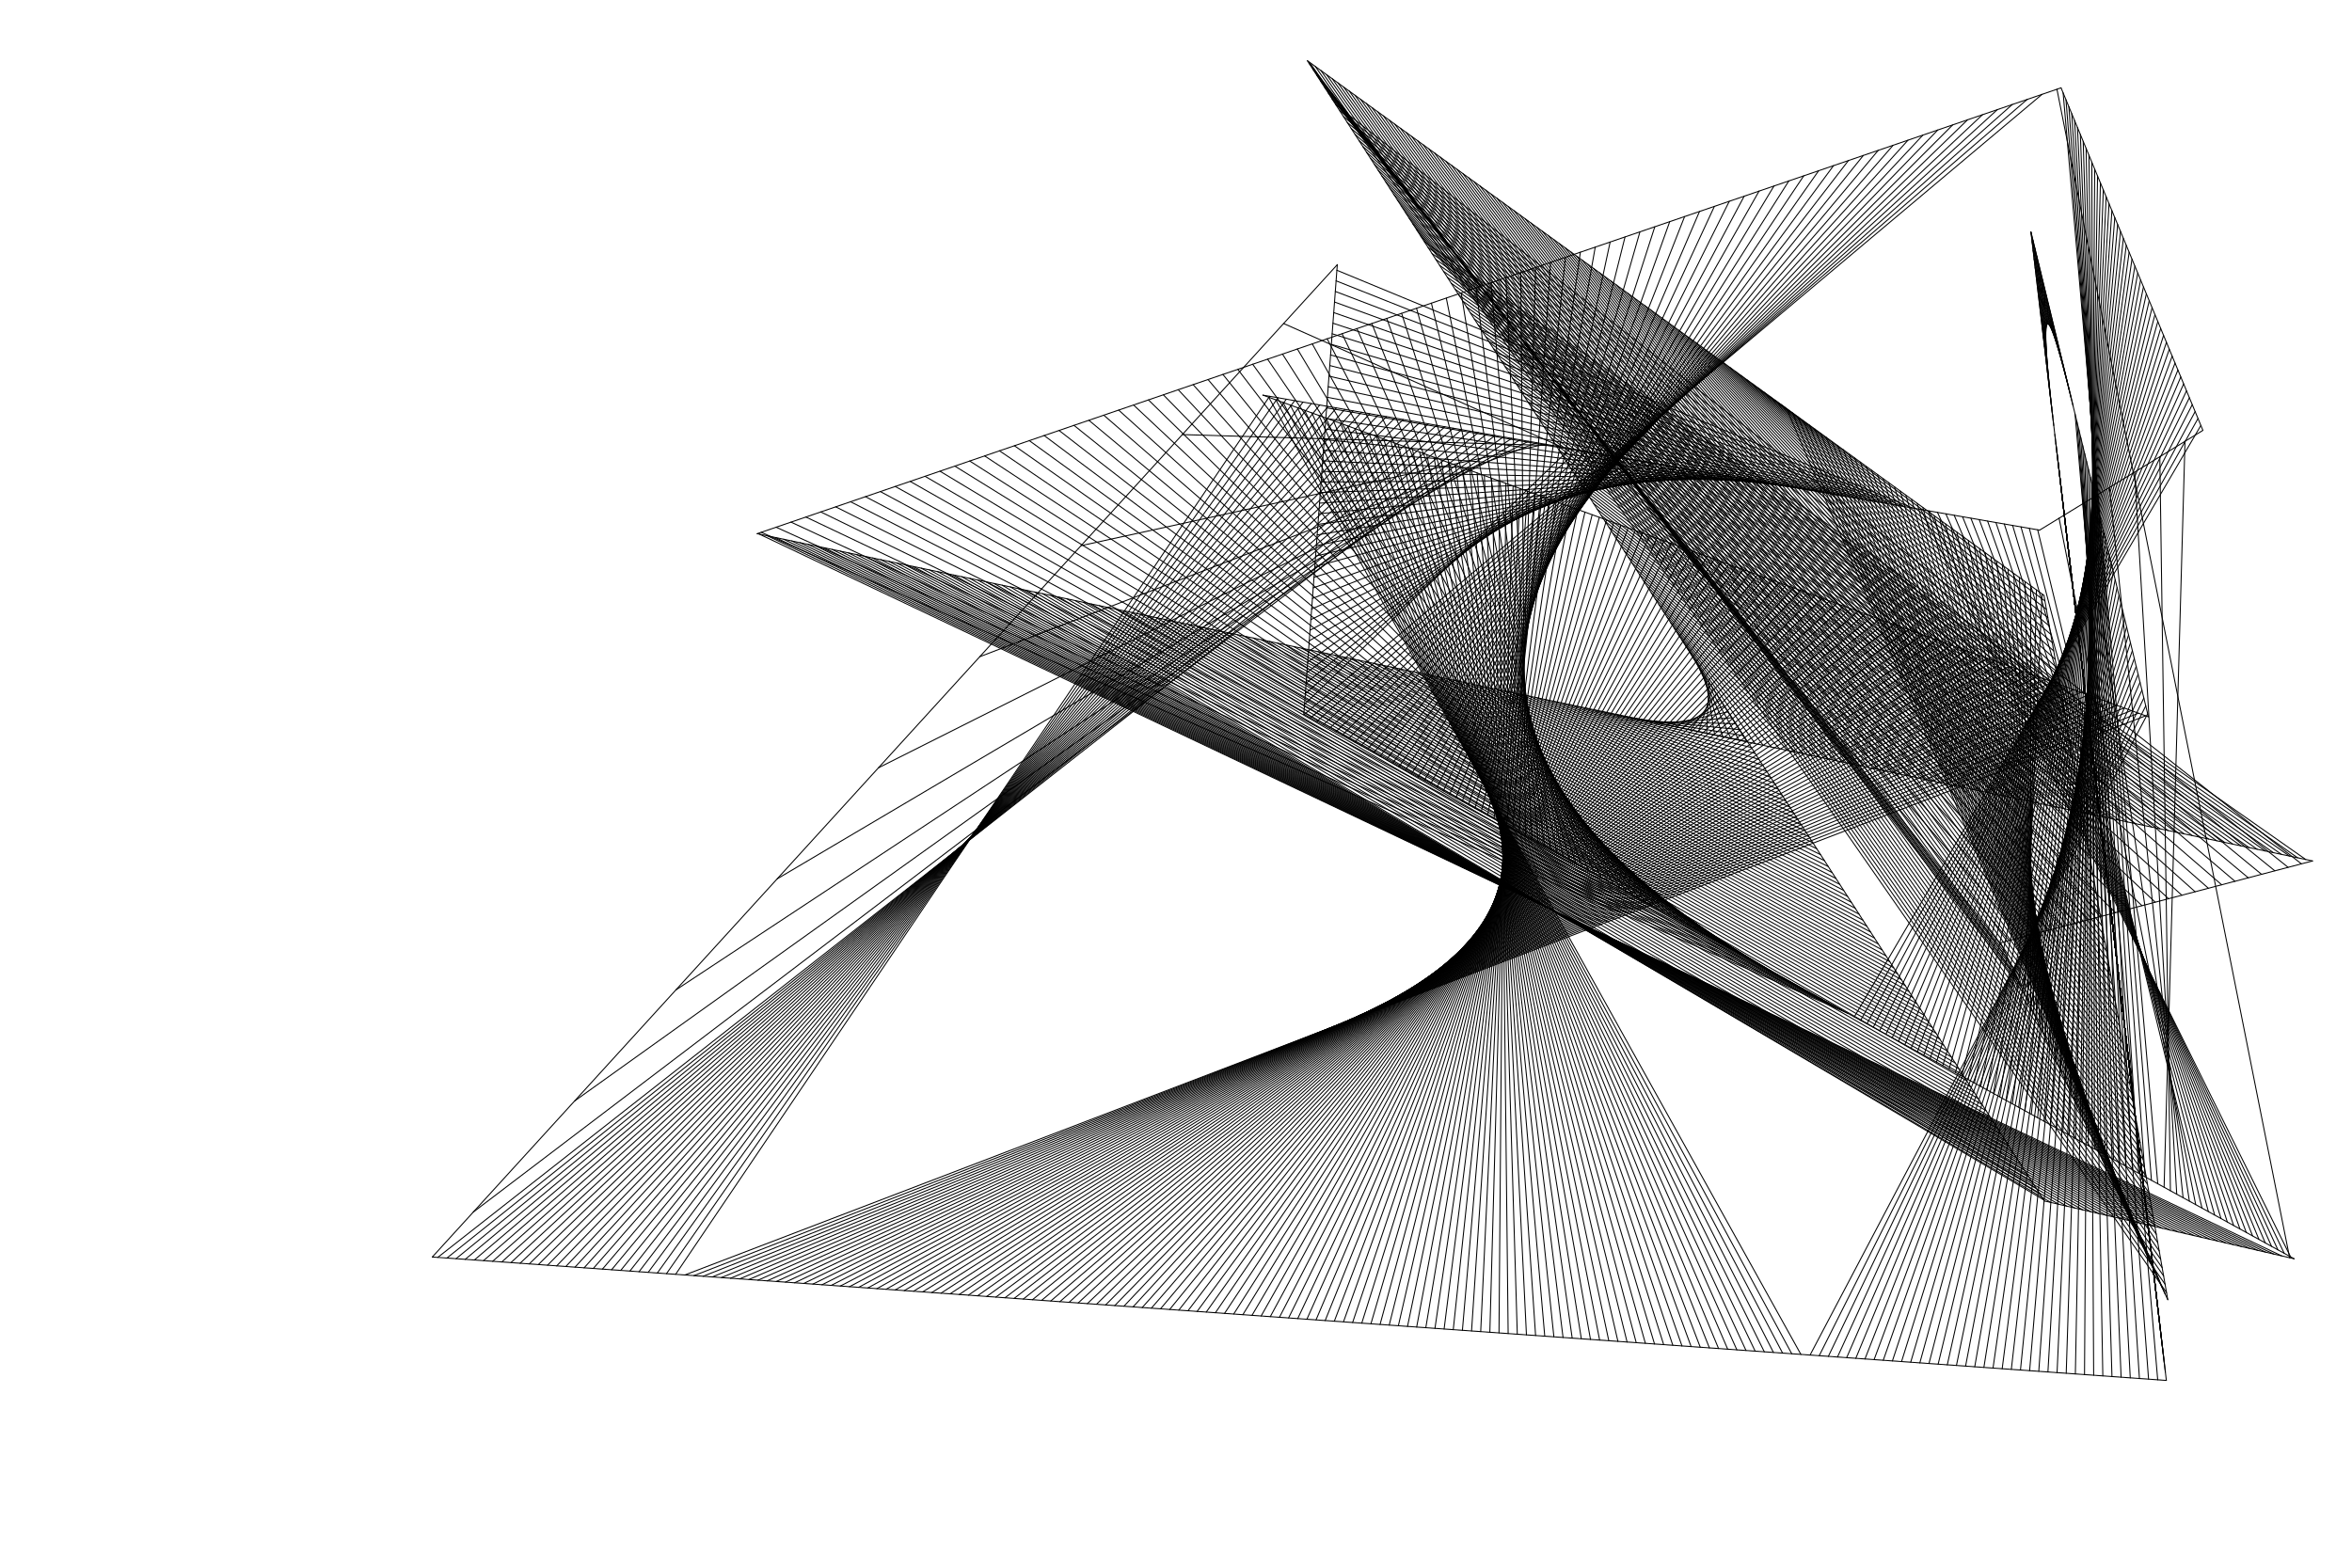 <?xml version="1.0"?>
<!DOCTYPE svg PUBLIC '-//W3C//DTD SVG 1.0//EN'
          'http://www.w3.org/TR/2001/REC-SVG-20010904/DTD/svg10.dtd'>
<svg xmlns:xlink="http://www.w3.org/1999/xlink" style="fill-opacity:1; color-rendering:auto; color-interpolation:auto; text-rendering:auto; stroke:black; stroke-linecap:square; stroke-miterlimit:10; shape-rendering:auto; stroke-opacity:1; fill:black; stroke-dasharray:none; font-weight:normal; stroke-width:1; font-family:'Dialog'; font-style:normal; stroke-linejoin:miter; font-size:12px; stroke-dashoffset:0; image-rendering:auto;" width="2400" height="1600" xmlns="http://www.w3.org/2000/svg"
><!--Generated by the Batik Graphics2D SVG Generator--><defs id="genericDefs"
  /><g
  ><g style="fill:white; stroke:white;"
    ><rect x="0" width="2400" height="1600" y="0" style="stroke:none;"
    /></g
    ><g style="stroke-linecap:round;"
    ><line y2="61.972" style="fill:none;" x1="2085.65" x2="1334.065" y1="607.628"
      /><line y2="1225.751" style="fill:none;" x1="1334.065" x2="2086.159" y1="61.972"
      /><line y2="1284.723" style="fill:none;" x1="2086.159" x2="2340.957" y1="1225.751"
      /><line y2="728.979" style="fill:none;" x1="2340.957" x2="1330.419" y1="1284.723"
      /><line y2="270.103" style="fill:none;" x1="1330.419" x2="1364.597" y1="728.979"
      /><line y2="1282.931" style="fill:none;" x1="1364.597" x2="441.118" y1="270.103"
      /><line y2="1408.886" style="fill:none;" x1="441.118" x2="2210.567" y1="1282.931"
      /><line y2="236.567" style="fill:none;" x1="2210.567" x2="2072.358" y1="1408.886"
      /><line y2="731.578" style="fill:none;" x1="2072.358" x2="2192.238" y1="236.567"
      /><line y2="403.291" style="fill:none;" x1="2192.238" x2="1288.668" y1="731.578"
      /><line y2="541.066" style="fill:none;" x1="1288.668" x2="2081.19" y1="403.291"
      /><line y2="439.236" style="fill:none;" x1="2081.19" x2="2247.874" y1="541.066"
      /><line y2="89.645" style="fill:none;" x1="2247.874" x2="2103.106" y1="439.236"
      /><line y2="544.679" style="fill:none;" x1="2103.106" x2="772.616" y1="89.645"
      /><line y2="878.671" style="fill:none;" x1="772.616" x2="2359.701" y1="544.679"
      /><line y2="962.186" style="fill:none;" x1="2359.701" x2="2041.455" y1="878.671"
      /><line y2="1326.494" style="fill:none;" x1="2041.455" x2="2212.028" y1="962.186"
      /><line y2="607.628" style="fill:none;" x1="2212.028" x2="2085.65" y1="1326.494"
      /><line y2="917.379" style="fill:none;" x1="2153.676" x2="2152.622" y1="926.324"
      /><line y2="926.324" style="fill:none;" x1="2152.622" x2="2153.676" y1="917.379"
      /><line y2="935.269" style="fill:none;" x1="2151.567" x2="2154.731" y1="908.433"
      /><line y2="944.215" style="fill:none;" x1="2150.512" x2="2155.785" y1="899.488"
      /><line y2="953.16" style="fill:none;" x1="2149.458" x2="2156.84" y1="890.542"
      /><line y2="962.106" style="fill:none;" x1="2148.403" x2="2157.894" y1="881.597"
      /><line y2="971.051" style="fill:none;" x1="2147.348" x2="2158.949" y1="872.652"
      /><line y2="979.996" style="fill:none;" x1="2146.294" x2="2160.004" y1="863.706"
      /><line y2="988.942" style="fill:none;" x1="2145.239" x2="2161.058" y1="854.761"
      /><line y2="997.887" style="fill:none;" x1="2144.185" x2="2162.113" y1="845.815"
      /><line y2="1006.832" style="fill:none;" x1="2143.13" x2="2163.168" y1="836.87"
      /><line y2="1015.778" style="fill:none;" x1="2142.075" x2="2164.222" y1="827.925"
      /><line y2="1024.723" style="fill:none;" x1="2141.021" x2="2165.277" y1="818.979"
      /><line y2="1033.669" style="fill:none;" x1="2139.966" x2="2166.331" y1="810.034"
      /><line y2="1042.614" style="fill:none;" x1="2138.912" x2="2167.386" y1="801.088"
      /><line y2="1051.56" style="fill:none;" x1="2137.857" x2="2168.441" y1="792.143"
      /><line y2="1060.505" style="fill:none;" x1="2136.802" x2="2169.495" y1="783.198"
      /><line y2="1069.45" style="fill:none;" x1="2135.748" x2="2170.55" y1="774.252"
      /><line y2="1078.396" style="fill:none;" x1="2134.693" x2="2171.604" y1="765.307"
      /><line y2="1087.341" style="fill:none;" x1="2133.639" x2="2172.659" y1="756.362"
      /><line y2="1096.286" style="fill:none;" x1="2132.584" x2="2173.714" y1="747.416"
      /><line y2="1105.232" style="fill:none;" x1="2131.529" x2="2174.768" y1="738.471"
      /><line y2="1114.177" style="fill:none;" x1="2130.475" x2="2175.823" y1="729.525"
      /><line y2="1123.122" style="fill:none;" x1="2129.42" x2="2176.877" y1="720.58"
      /><line y2="1132.068" style="fill:none;" x1="2128.365" x2="2177.932" y1="711.635"
      /><line y2="1141.013" style="fill:none;" x1="2127.311" x2="2178.987" y1="702.689"
      /><line y2="1149.959" style="fill:none;" x1="2126.256" x2="2180.041" y1="693.744"
      /><line y2="1158.904" style="fill:none;" x1="2125.202" x2="2181.096" y1="684.798"
      /><line y2="1167.85" style="fill:none;" x1="2124.147" x2="2182.151" y1="675.853"
      /><line y2="1176.795" style="fill:none;" x1="2123.093" x2="2183.205" y1="666.908"
      /><line y2="1185.74" style="fill:none;" x1="2122.038" x2="2184.26" y1="657.962"
      /><line y2="1194.686" style="fill:none;" x1="2120.983" x2="2185.314" y1="649.017"
      /><line y2="1203.631" style="fill:none;" x1="2119.929" x2="2186.369" y1="640.072"
      /><line y2="1212.577" style="fill:none;" x1="2118.874" x2="2187.424" y1="631.126"
      /><line y2="1221.522" style="fill:none;" x1="2117.819" x2="2188.478" y1="622.181"
      /><line y2="1230.467" style="fill:none;" x1="2116.765" x2="2189.533" y1="613.235"
      /><line y2="1239.413" style="fill:none;" x1="2115.71" x2="2190.587" y1="604.29"
      /><line y2="1248.358" style="fill:none;" x1="2114.655" x2="2191.642" y1="595.345"
      /><line y2="1257.303" style="fill:none;" x1="2113.601" x2="2192.697" y1="586.399"
      /><line y2="1266.249" style="fill:none;" x1="2112.546" x2="2193.751" y1="577.454"
      /><line y2="1275.194" style="fill:none;" x1="2111.492" x2="2194.806" y1="568.508"
      /><line y2="1284.14" style="fill:none;" x1="2110.437" x2="2195.86" y1="559.563"
      /><line y2="1293.085" style="fill:none;" x1="2109.383" x2="2196.915" y1="550.617"
      /><line y2="1302.03" style="fill:none;" x1="2108.328" x2="2197.97" y1="541.672"
      /><line y2="1310.976" style="fill:none;" x1="2107.273" x2="2199.024" y1="532.727"
      /><line y2="1319.921" style="fill:none;" x1="2106.219" x2="2200.079" y1="523.781"
      /><line y2="1328.867" style="fill:none;" x1="2105.164" x2="2201.133" y1="514.836"
      /><line y2="1337.812" style="fill:none;" x1="2104.11" x2="2202.188" y1="505.891"
      /><line y2="1346.757" style="fill:none;" x1="2103.055" x2="2203.243" y1="496.945"
      /><line y2="1355.703" style="fill:none;" x1="2102" x2="2204.297" y1="488"
      /><line y2="1364.648" style="fill:none;" x1="2100.946" x2="2205.352" y1="479.054"
      /><line y2="1373.594" style="fill:none;" x1="2099.891" x2="2206.407" y1="470.109"
      /><line y2="1382.539" style="fill:none;" x1="2098.836" x2="2207.461" y1="461.164"
      /><line y2="1391.484" style="fill:none;" x1="2097.782" x2="2208.516" y1="452.218"
      /><line y2="1400.43" style="fill:none;" x1="2096.727" x2="2209.57" y1="443.273"
      /><line y2="237.433" style="fill:none;" x1="2095.673" x2="2072.567" y1="434.327"
      /><line y2="245.483" style="fill:none;" x1="2094.618" x2="2074.517" y1="425.382"
      /><line y2="253.534" style="fill:none;" x1="2093.564" x2="2076.466" y1="416.437"
      /><line y2="261.584" style="fill:none;" x1="2092.509" x2="2078.416" y1="407.491"
      /><line y2="269.634" style="fill:none;" x1="2091.454" x2="2080.366" y1="398.546"
      /><line y2="277.685" style="fill:none;" x1="2090.4" x2="2082.315" y1="389.601"
      /><line y2="285.735" style="fill:none;" x1="2089.345" x2="2084.265" y1="380.655"
      /><line y2="293.785" style="fill:none;" x1="2088.29" x2="2086.215" y1="371.71"
      /><line y2="301.836" style="fill:none;" x1="2087.236" x2="2088.164" y1="362.764"
      /><line y2="309.886" style="fill:none;" x1="2086.181" x2="2090.114" y1="353.819"
      /><line y2="317.937" style="fill:none;" x1="2085.126" x2="2092.064" y1="344.874"
      /><line y2="325.987" style="fill:none;" x1="2084.072" x2="2094.013" y1="335.928"
      /><line y2="334.037" style="fill:none;" x1="2083.017" x2="2095.963" y1="326.983"
      /><line y2="342.088" style="fill:none;" x1="2081.963" x2="2097.912" y1="318.037"
      /><line y2="350.138" style="fill:none;" x1="2080.908" x2="2099.862" y1="309.092"
      /><line y2="358.188" style="fill:none;" x1="2079.854" x2="2101.811" y1="300.147"
      /><line y2="366.239" style="fill:none;" x1="2078.799" x2="2103.761" y1="291.201"
      /><line y2="374.289" style="fill:none;" x1="2077.744" x2="2105.711" y1="282.256"
      /><line y2="382.34" style="fill:none;" x1="2076.69" x2="2107.66" y1="273.31"
      /><line y2="390.39" style="fill:none;" x1="2075.635" x2="2109.61" y1="264.365"
      /><line y2="398.44" style="fill:none;" x1="2074.581" x2="2111.56" y1="255.42"
      /><line y2="406.491" style="fill:none;" x1="2073.526" x2="2113.509" y1="246.474"
      /><line y2="414.541" style="fill:none;" x1="2072.471" x2="2115.459" y1="237.529"
      /><line y2="422.591" style="fill:none;" x1="2201.742" x2="2117.409" y1="1408.258"
      /><line y2="430.642" style="fill:none;" x1="2192.407" x2="2119.358" y1="1407.593"
      /><line y2="438.692" style="fill:none;" x1="2183.072" x2="2121.308" y1="1406.929"
      /><line y2="446.743" style="fill:none;" x1="2173.736" x2="2123.257" y1="1406.264"
      /><line y2="454.793" style="fill:none;" x1="2164.4" x2="2125.207" y1="1405.6"
      /><line y2="462.843" style="fill:none;" x1="2155.065" x2="2127.157" y1="1404.935"
      /><line y2="470.894" style="fill:none;" x1="2145.729" x2="2129.106" y1="1404.271"
      /><line y2="478.944" style="fill:none;" x1="2136.394" x2="2131.056" y1="1403.606"
      /><line y2="486.994" style="fill:none;" x1="2127.059" x2="2133.005" y1="1402.941"
      /><line y2="495.045" style="fill:none;" x1="2117.723" x2="2134.955" y1="1402.277"
      /><line y2="503.095" style="fill:none;" x1="2108.388" x2="2136.905" y1="1401.612"
      /><line y2="511.146" style="fill:none;" x1="2099.052" x2="2138.854" y1="1400.948"
      /><line y2="519.196" style="fill:none;" x1="2089.717" x2="2140.804" y1="1400.283"
      /><line y2="527.246" style="fill:none;" x1="2080.381" x2="2142.754" y1="1399.619"
      /><line y2="535.297" style="fill:none;" x1="2071.046" x2="2144.703" y1="1398.954"
      /><line y2="543.347" style="fill:none;" x1="2061.71" x2="2146.653" y1="1398.29"
      /><line y2="551.397" style="fill:none;" x1="2052.375" x2="2148.602" y1="1397.625"
      /><line y2="559.448" style="fill:none;" x1="2043.039" x2="2150.552" y1="1396.961"
      /><line y2="567.498" style="fill:none;" x1="2033.704" x2="2152.502" y1="1396.296"
      /><line y2="575.548" style="fill:none;" x1="2024.368" x2="2154.451" y1="1395.632"
      /><line y2="583.599" style="fill:none;" x1="2015.033" x2="2156.401" y1="1394.967"
      /><line y2="591.649" style="fill:none;" x1="2005.698" x2="2158.351" y1="1394.303"
      /><line y2="599.7" style="fill:none;" x1="1996.362" x2="2160.3" y1="1393.638"
      /><line y2="607.75" style="fill:none;" x1="1987.027" x2="2162.25" y1="1392.974"
      /><line y2="615.8" style="fill:none;" x1="1977.691" x2="2164.2" y1="1392.309"
      /><line y2="623.851" style="fill:none;" x1="1968.356" x2="2166.149" y1="1391.644"
      /><line y2="631.901" style="fill:none;" x1="1959.02" x2="2168.099" y1="1390.98"
      /><line y2="639.952" style="fill:none;" x1="1949.685" x2="2170.048" y1="1390.315"
      /><line y2="648.002" style="fill:none;" x1="1940.349" x2="2171.998" y1="1389.651"
      /><line y2="656.052" style="fill:none;" x1="1931.014" x2="2173.948" y1="1388.986"
      /><line y2="664.103" style="fill:none;" x1="1921.678" x2="2175.897" y1="1388.322"
      /><line y2="672.153" style="fill:none;" x1="1912.343" x2="2177.847" y1="1387.657"
      /><line y2="680.203" style="fill:none;" x1="1903.007" x2="2179.796" y1="1386.993"
      /><line y2="688.254" style="fill:none;" x1="1893.672" x2="2181.746" y1="1386.328"
      /><line y2="696.304" style="fill:none;" x1="1884.336" x2="2183.696" y1="1385.664"
      /><line y2="704.355" style="fill:none;" x1="1875.001" x2="2185.645" y1="1384.999"
      /><line y2="712.405" style="fill:none;" x1="1865.666" x2="2187.595" y1="1384.335"
      /><line y2="720.455" style="fill:none;" x1="1856.33" x2="2189.545" y1="1383.67"
      /><line y2="728.506" style="fill:none;" x1="1846.995" x2="2191.494" y1="1383.006"
      /><line y2="405.434" style="fill:none;" x1="1837.659" x2="1294.566" y1="1382.341"
      /><line y2="408.099" style="fill:none;" x1="1828.324" x2="1301.901" y1="1381.677"
      /><line y2="410.764" style="fill:none;" x1="1818.988" x2="1309.236" y1="1381.012"
      /><line y2="413.429" style="fill:none;" x1="1809.653" x2="1316.571" y1="1380.347"
      /><line y2="416.094" style="fill:none;" x1="1800.317" x2="1323.906" y1="1379.683"
      /><line y2="418.759" style="fill:none;" x1="1790.982" x2="1331.241" y1="1379.018"
      /><line y2="421.424" style="fill:none;" x1="1781.646" x2="1338.576" y1="1378.354"
      /><line y2="424.089" style="fill:none;" x1="1772.311" x2="1345.911" y1="1377.689"
      /><line y2="426.754" style="fill:none;" x1="1762.975" x2="1353.246" y1="1377.025"
      /><line y2="429.419" style="fill:none;" x1="1753.64" x2="1360.581" y1="1376.36"
      /><line y2="432.084" style="fill:none;" x1="1744.304" x2="1367.916" y1="1375.696"
      /><line y2="434.749" style="fill:none;" x1="1734.969" x2="1375.251" y1="1375.031"
      /><line y2="437.414" style="fill:none;" x1="1725.633" x2="1382.586" y1="1374.367"
      /><line y2="440.079" style="fill:none;" x1="1716.298" x2="1389.921" y1="1373.702"
      /><line y2="442.744" style="fill:none;" x1="1706.962" x2="1397.256" y1="1373.038"
      /><line y2="445.409" style="fill:none;" x1="1697.627" x2="1404.591" y1="1372.373"
      /><line y2="448.074" style="fill:none;" x1="1688.292" x2="1411.926" y1="1371.709"
      /><line y2="450.739" style="fill:none;" x1="1678.956" x2="1419.261" y1="1371.044"
      /><line y2="453.404" style="fill:none;" x1="1669.62" x2="1426.596" y1="1370.38"
      /><line y2="456.069" style="fill:none;" x1="1660.285" x2="1433.931" y1="1369.715"
      /><line y2="458.734" style="fill:none;" x1="1650.95" x2="1441.266" y1="1369.051"
      /><line y2="461.399" style="fill:none;" x1="1641.614" x2="1448.601" y1="1368.386"
      /><line y2="464.063" style="fill:none;" x1="1632.279" x2="1455.937" y1="1367.721"
      /><line y2="466.728" style="fill:none;" x1="1622.943" x2="1463.272" y1="1367.057"
      /><line y2="469.394" style="fill:none;" x1="1613.608" x2="1470.606" y1="1366.392"
      /><line y2="472.058" style="fill:none;" x1="1604.272" x2="1477.941" y1="1365.728"
      /><line y2="474.724" style="fill:none;" x1="1594.937" x2="1485.276" y1="1365.063"
      /><line y2="477.389" style="fill:none;" x1="1585.601" x2="1492.612" y1="1364.399"
      /><line y2="480.053" style="fill:none;" x1="1576.266" x2="1499.947" y1="1363.734"
      /><line y2="482.718" style="fill:none;" x1="1566.93" x2="1507.282" y1="1363.07"
      /><line y2="485.383" style="fill:none;" x1="1557.595" x2="1514.617" y1="1362.405"
      /><line y2="488.048" style="fill:none;" x1="1548.259" x2="1521.951" y1="1361.741"
      /><line y2="490.713" style="fill:none;" x1="1538.924" x2="1529.287" y1="1361.076"
      /><line y2="493.378" style="fill:none;" x1="1529.588" x2="1536.622" y1="1360.412"
      /><line y2="496.043" style="fill:none;" x1="1520.253" x2="1543.957" y1="1359.747"
      /><line y2="498.708" style="fill:none;" x1="1510.918" x2="1551.292" y1="1359.082"
      /><line y2="501.373" style="fill:none;" x1="1501.582" x2="1558.627" y1="1358.418"
      /><line y2="504.038" style="fill:none;" x1="1492.247" x2="1565.962" y1="1357.753"
      /><line y2="506.703" style="fill:none;" x1="1482.911" x2="1573.297" y1="1357.089"
      /><line y2="509.368" style="fill:none;" x1="1473.576" x2="1580.632" y1="1356.424"
      /><line y2="512.033" style="fill:none;" x1="1464.24" x2="1587.967" y1="1355.76"
      /><line y2="514.698" style="fill:none;" x1="1454.905" x2="1595.302" y1="1355.095"
      /><line y2="517.363" style="fill:none;" x1="1445.569" x2="1602.637" y1="1354.431"
      /><line y2="520.028" style="fill:none;" x1="1436.234" x2="1609.972" y1="1353.766"
      /><line y2="522.693" style="fill:none;" x1="1426.898" x2="1617.307" y1="1353.102"
      /><line y2="525.358" style="fill:none;" x1="1417.563" x2="1624.642" y1="1352.437"
      /><line y2="528.023" style="fill:none;" x1="1408.227" x2="1631.977" y1="1351.773"
      /><line y2="530.688" style="fill:none;" x1="1398.892" x2="1639.312" y1="1351.108"
      /><line y2="533.353" style="fill:none;" x1="1389.556" x2="1646.647" y1="1350.444"
      /><line y2="536.018" style="fill:none;" x1="1380.221" x2="1653.982" y1="1349.779"
      /><line y2="538.683" style="fill:none;" x1="1370.886" x2="1661.317" y1="1349.114"
      /><line y2="541.348" style="fill:none;" x1="1361.55" x2="1668.652" y1="1348.45"
      /><line y2="544.013" style="fill:none;" x1="1352.215" x2="1675.987" y1="1347.785"
      /><line y2="546.678" style="fill:none;" x1="1342.879" x2="1683.322" y1="1347.121"
      /><line y2="549.343" style="fill:none;" x1="1333.544" x2="1690.657" y1="1346.457"
      /><line y2="552.008" style="fill:none;" x1="1324.208" x2="1697.992" y1="1345.792"
      /><line y2="554.673" style="fill:none;" x1="1314.873" x2="1705.327" y1="1345.127"
      /><line y2="557.338" style="fill:none;" x1="1305.537" x2="1712.662" y1="1344.463"
      /><line y2="560.003" style="fill:none;" x1="1296.202" x2="1719.997" y1="1343.798"
      /><line y2="562.668" style="fill:none;" x1="1286.866" x2="1727.332" y1="1343.134"
      /><line y2="565.333" style="fill:none;" x1="1277.531" x2="1734.667" y1="1342.469"
      /><line y2="567.998" style="fill:none;" x1="1268.195" x2="1742.002" y1="1341.805"
      /><line y2="570.663" style="fill:none;" x1="1258.86" x2="1749.337" y1="1341.14"
      /><line y2="573.328" style="fill:none;" x1="1249.524" x2="1756.672" y1="1340.476"
      /><line y2="575.993" style="fill:none;" x1="1240.189" x2="1764.007" y1="1339.811"
      /><line y2="578.658" style="fill:none;" x1="1230.853" x2="1771.342" y1="1339.147"
      /><line y2="581.323" style="fill:none;" x1="1221.518" x2="1778.678" y1="1338.482"
      /><line y2="583.987" style="fill:none;" x1="1212.182" x2="1786.013" y1="1337.818"
      /><line y2="586.653" style="fill:none;" x1="1202.847" x2="1793.347" y1="1337.153"
      /><line y2="589.317" style="fill:none;" x1="1193.512" x2="1800.682" y1="1336.488"
      /><line y2="591.982" style="fill:none;" x1="1184.176" x2="1808.017" y1="1335.824"
      /><line y2="594.648" style="fill:none;" x1="1174.841" x2="1815.352" y1="1335.159"
      /><line y2="597.312" style="fill:none;" x1="1165.505" x2="1822.688" y1="1334.495"
      /><line y2="599.977" style="fill:none;" x1="1156.17" x2="1830.023" y1="1333.83"
      /><line y2="602.642" style="fill:none;" x1="1146.834" x2="1837.358" y1="1333.166"
      /><line y2="605.307" style="fill:none;" x1="1137.499" x2="1844.693" y1="1332.502"
      /><line y2="607.972" style="fill:none;" x1="1128.163" x2="1852.028" y1="1331.837"
      /><line y2="610.637" style="fill:none;" x1="1118.828" x2="1859.363" y1="1331.172"
      /><line y2="613.302" style="fill:none;" x1="1109.492" x2="1866.698" y1="1330.508"
      /><line y2="615.967" style="fill:none;" x1="1100.157" x2="1874.033" y1="1329.843"
      /><line y2="618.632" style="fill:none;" x1="1090.821" x2="1881.368" y1="1329.179"
      /><line y2="621.297" style="fill:none;" x1="1081.486" x2="1888.703" y1="1328.514"
      /><line y2="623.962" style="fill:none;" x1="1072.15" x2="1896.038" y1="1327.85"
      /><line y2="626.627" style="fill:none;" x1="1062.815" x2="1903.373" y1="1327.185"
      /><line y2="629.292" style="fill:none;" x1="1053.479" x2="1910.708" y1="1326.521"
      /><line y2="631.957" style="fill:none;" x1="1044.144" x2="1918.043" y1="1325.856"
      /><line y2="634.622" style="fill:none;" x1="1034.809" x2="1925.378" y1="1325.191"
      /><line y2="637.287" style="fill:none;" x1="1025.473" x2="1932.713" y1="1324.527"
      /><line y2="639.952" style="fill:none;" x1="1016.138" x2="1940.048" y1="1323.862"
      /><line y2="642.617" style="fill:none;" x1="1006.802" x2="1947.383" y1="1323.198"
      /><line y2="645.282" style="fill:none;" x1="997.467" x2="1954.718" y1="1322.533"
      /><line y2="647.947" style="fill:none;" x1="988.131" x2="1962.053" y1="1321.869"
      /><line y2="650.612" style="fill:none;" x1="978.796" x2="1969.388" y1="1321.204"
      /><line y2="653.277" style="fill:none;" x1="969.46" x2="1976.723" y1="1320.54"
      /><line y2="655.942" style="fill:none;" x1="960.125" x2="1984.058" y1="1319.875"
      /><line y2="658.607" style="fill:none;" x1="950.789" x2="1991.393" y1="1319.211"
      /><line y2="661.272" style="fill:none;" x1="941.454" x2="1998.728" y1="1318.546"
      /><line y2="663.937" style="fill:none;" x1="932.118" x2="2006.063" y1="1317.882"
      /><line y2="666.602" style="fill:none;" x1="922.783" x2="2013.398" y1="1317.217"
      /><line y2="669.267" style="fill:none;" x1="913.447" x2="2020.733" y1="1316.553"
      /><line y2="671.932" style="fill:none;" x1="904.112" x2="2028.068" y1="1315.888"
      /><line y2="674.597" style="fill:none;" x1="894.776" x2="2035.403" y1="1315.224"
      /><line y2="677.262" style="fill:none;" x1="885.441" x2="2042.738" y1="1314.559"
      /><line y2="679.927" style="fill:none;" x1="876.106" x2="2050.073" y1="1313.895"
      /><line y2="682.592" style="fill:none;" x1="866.77" x2="2057.408" y1="1313.23"
      /><line y2="685.257" style="fill:none;" x1="857.435" x2="2064.743" y1="1312.565"
      /><line y2="687.922" style="fill:none;" x1="848.099" x2="2072.078" y1="1311.901"
      /><line y2="690.587" style="fill:none;" x1="838.764" x2="2079.413" y1="1311.236"
      /><line y2="693.252" style="fill:none;" x1="829.428" x2="2086.748" y1="1310.572"
      /><line y2="695.917" style="fill:none;" x1="820.093" x2="2094.084" y1="1309.907"
      /><line y2="698.582" style="fill:none;" x1="810.757" x2="2101.419" y1="1309.243"
      /><line y2="701.246" style="fill:none;" x1="801.422" x2="2108.753" y1="1308.578"
      /><line y2="703.912" style="fill:none;" x1="792.086" x2="2116.089" y1="1307.914"
      /><line y2="706.577" style="fill:none;" x1="782.751" x2="2123.424" y1="1307.249"
      /><line y2="709.241" style="fill:none;" x1="773.415" x2="2130.758" y1="1306.585"
      /><line y2="711.906" style="fill:none;" x1="764.08" x2="2138.093" y1="1305.92"
      /><line y2="714.571" style="fill:none;" x1="754.744" x2="2145.428" y1="1305.256"
      /><line y2="717.236" style="fill:none;" x1="745.409" x2="2152.763" y1="1304.591"
      /><line y2="719.901" style="fill:none;" x1="736.073" x2="2160.099" y1="1303.927"
      /><line y2="722.566" style="fill:none;" x1="726.738" x2="2167.434" y1="1303.262"
      /><line y2="725.231" style="fill:none;" x1="717.403" x2="2174.769" y1="1302.598"
      /><line y2="727.896" style="fill:none;" x1="708.067" x2="2182.104" y1="1301.933"
      /><line y2="730.561" style="fill:none;" x1="698.732" x2="2189.439" y1="1301.269"
      /><line y2="404.482" style="fill:none;" x1="689.396" x2="1295.518" y1="1300.604"
      /><line y2="405.963" style="fill:none;" x1="680.061" x2="1304.037" y1="1299.939"
      /><line y2="407.444" style="fill:none;" x1="670.725" x2="1312.556" y1="1299.275"
      /><line y2="408.925" style="fill:none;" x1="661.39" x2="1321.075" y1="1298.61"
      /><line y2="410.406" style="fill:none;" x1="652.054" x2="1329.594" y1="1297.946"
      /><line y2="411.887" style="fill:none;" x1="642.719" x2="1338.113" y1="1297.281"
      /><line y2="413.368" style="fill:none;" x1="633.383" x2="1346.632" y1="1296.617"
      /><line y2="414.849" style="fill:none;" x1="624.048" x2="1355.151" y1="1295.952"
      /><line y2="416.33" style="fill:none;" x1="614.712" x2="1363.67" y1="1295.288"
      /><line y2="417.811" style="fill:none;" x1="605.377" x2="1372.189" y1="1294.623"
      /><line y2="419.292" style="fill:none;" x1="596.041" x2="1380.708" y1="1293.959"
      /><line y2="420.773" style="fill:none;" x1="586.706" x2="1389.227" y1="1293.294"
      /><line y2="422.254" style="fill:none;" x1="577.37" x2="1397.746" y1="1292.63"
      /><line y2="423.735" style="fill:none;" x1="568.035" x2="1406.265" y1="1291.965"
      /><line y2="425.216" style="fill:none;" x1="558.699" x2="1414.784" y1="1291.301"
      /><line y2="426.697" style="fill:none;" x1="549.364" x2="1423.303" y1="1290.636"
      /><line y2="428.178" style="fill:none;" x1="540.029" x2="1431.822" y1="1289.971"
      /><line y2="429.659" style="fill:none;" x1="530.693" x2="1440.342" y1="1289.307"
      /><line y2="431.139" style="fill:none;" x1="521.358" x2="1448.861" y1="1288.642"
      /><line y2="432.62" style="fill:none;" x1="512.022" x2="1457.38" y1="1287.978"
      /><line y2="434.101" style="fill:none;" x1="502.687" x2="1465.899" y1="1287.313"
      /><line y2="435.582" style="fill:none;" x1="493.351" x2="1474.418" y1="1286.649"
      /><line y2="437.063" style="fill:none;" x1="484.016" x2="1482.937" y1="1285.984"
      /><line y2="438.545" style="fill:none;" x1="474.68" x2="1491.456" y1="1285.32"
      /><line y2="440.025" style="fill:none;" x1="465.345" x2="1499.975" y1="1284.655"
      /><line y2="441.506" style="fill:none;" x1="456.009" x2="1508.494" y1="1283.991"
      /><line y2="442.987" style="fill:none;" x1="446.674" x2="1517.013" y1="1283.326"
      /><line y2="444.468" style="fill:none;" x1="482.971" x2="1525.532" y1="1237.031"
      /><line y2="445.949" style="fill:none;" x1="586.326" x2="1534.051" y1="1123.674"
      /><line y2="447.43" style="fill:none;" x1="689.682" x2="1542.57" y1="1010.318"
      /><line y2="448.911" style="fill:none;" x1="793.038" x2="1551.089" y1="896.962"
      /><line y2="450.392" style="fill:none;" x1="896.394" x2="1559.608" y1="783.606"
      /><line y2="451.873" style="fill:none;" x1="999.75" x2="1568.127" y1="670.25"
      /><line y2="453.354" style="fill:none;" x1="1103.106" x2="1576.646" y1="556.894"
      /><line y2="454.835" style="fill:none;" x1="1206.463" x2="1585.165" y1="443.539"
      /><line y2="456.316" style="fill:none;" x1="1309.819" x2="1593.684" y1="330.182"
      /><line y2="457.797" style="fill:none;" x1="1331.175" x2="1602.203" y1="718.825"
      /><line y2="459.278" style="fill:none;" x1="1331.98" x2="1610.722" y1="708.02"
      /><line y2="460.759" style="fill:none;" x1="1332.784" x2="1619.241" y1="697.216"
      /><line y2="462.24" style="fill:none;" x1="1333.589" x2="1627.76" y1="686.411"
      /><line y2="463.721" style="fill:none;" x1="1334.394" x2="1636.279" y1="675.606"
      /><line y2="465.202" style="fill:none;" x1="1335.199" x2="1644.798" y1="664.801"
      /><line y2="466.683" style="fill:none;" x1="1336.003" x2="1653.317" y1="653.996"
      /><line y2="468.164" style="fill:none;" x1="1336.808" x2="1661.836" y1="643.192"
      /><line y2="469.645" style="fill:none;" x1="1337.613" x2="1670.355" y1="632.387"
      /><line y2="471.126" style="fill:none;" x1="1338.418" x2="1678.874" y1="621.582"
      /><line y2="472.607" style="fill:none;" x1="1339.223" x2="1687.393" y1="610.778"
      /><line y2="474.088" style="fill:none;" x1="1340.027" x2="1695.912" y1="599.973"
      /><line y2="475.569" style="fill:none;" x1="1340.832" x2="1704.431" y1="589.168"
      /><line y2="477.05" style="fill:none;" x1="1341.637" x2="1712.95" y1="578.363"
      /><line y2="478.531" style="fill:none;" x1="1342.441" x2="1721.469" y1="567.558"
      /><line y2="480.012" style="fill:none;" x1="1343.246" x2="1729.988" y1="556.754"
      /><line y2="481.493" style="fill:none;" x1="1344.051" x2="1738.507" y1="545.949"
      /><line y2="482.974" style="fill:none;" x1="1344.856" x2="1747.026" y1="535.144"
      /><line y2="484.455" style="fill:none;" x1="1345.661" x2="1755.545" y1="524.339"
      /><line y2="485.936" style="fill:none;" x1="1346.465" x2="1764.064" y1="513.535"
      /><line y2="487.417" style="fill:none;" x1="1347.27" x2="1772.583" y1="502.73"
      /><line y2="488.898" style="fill:none;" x1="1348.075" x2="1781.102" y1="491.925"
      /><line y2="490.379" style="fill:none;" x1="1348.88" x2="1789.621" y1="481.12"
      /><line y2="491.86" style="fill:none;" x1="1349.684" x2="1798.14" y1="470.316"
      /><line y2="493.341" style="fill:none;" x1="1350.489" x2="1806.659" y1="459.511"
      /><line y2="494.822" style="fill:none;" x1="1351.294" x2="1815.179" y1="448.706"
      /><line y2="496.303" style="fill:none;" x1="1352.099" x2="1823.697" y1="437.901"
      /><line y2="497.784" style="fill:none;" x1="1352.904" x2="1832.217" y1="427.096"
      /><line y2="499.264" style="fill:none;" x1="1353.708" x2="1840.736" y1="416.292"
      /><line y2="500.745" style="fill:none;" x1="1354.513" x2="1849.255" y1="405.487"
      /><line y2="502.226" style="fill:none;" x1="1355.318" x2="1857.774" y1="394.682"
      /><line y2="503.707" style="fill:none;" x1="1356.123" x2="1866.293" y1="383.877"
      /><line y2="505.188" style="fill:none;" x1="1356.927" x2="1874.812" y1="373.073"
      /><line y2="506.669" style="fill:none;" x1="1357.732" x2="1883.331" y1="362.268"
      /><line y2="508.15" style="fill:none;" x1="1358.537" x2="1891.85" y1="351.463"
      /><line y2="509.631" style="fill:none;" x1="1359.342" x2="1900.369" y1="340.658"
      /><line y2="511.112" style="fill:none;" x1="1360.147" x2="1908.888" y1="329.854"
      /><line y2="512.593" style="fill:none;" x1="1360.951" x2="1917.407" y1="319.049"
      /><line y2="514.074" style="fill:none;" x1="1361.756" x2="1925.926" y1="308.244"
      /><line y2="515.555" style="fill:none;" x1="1362.561" x2="1934.445" y1="297.439"
      /><line y2="517.036" style="fill:none;" x1="1363.366" x2="1942.964" y1="286.635"
      /><line y2="518.517" style="fill:none;" x1="1364.17" x2="1951.483" y1="275.83"
      /><line y2="519.998" style="fill:none;" x1="2337.292" x2="1960.002" y1="1282.708"
      /><line y2="521.479" style="fill:none;" x1="2330.841" x2="1968.521" y1="1279.159"
      /><line y2="522.96" style="fill:none;" x1="2324.389" x2="1977.04" y1="1275.611"
      /><line y2="524.441" style="fill:none;" x1="2317.937" x2="1985.559" y1="1272.063"
      /><line y2="525.922" style="fill:none;" x1="2311.485" x2="1994.078" y1="1268.515"
      /><line y2="527.403" style="fill:none;" x1="2305.033" x2="2002.597" y1="1264.967"
      /><line y2="528.884" style="fill:none;" x1="2298.581" x2="2011.116" y1="1261.419"
      /><line y2="530.365" style="fill:none;" x1="2292.13" x2="2019.635" y1="1257.87"
      /><line y2="531.846" style="fill:none;" x1="2285.678" x2="2028.154" y1="1254.322"
      /><line y2="533.327" style="fill:none;" x1="2279.226" x2="2036.673" y1="1250.774"
      /><line y2="534.808" style="fill:none;" x1="2272.774" x2="2045.192" y1="1247.226"
      /><line y2="536.289" style="fill:none;" x1="2266.322" x2="2053.711" y1="1243.678"
      /><line y2="537.77" style="fill:none;" x1="2259.87" x2="2062.23" y1="1240.13"
      /><line y2="539.251" style="fill:none;" x1="2253.419" x2="2070.749" y1="1236.582"
      /><line y2="540.732" style="fill:none;" x1="2246.967" x2="2079.268" y1="1233.033"
      /><line y2="528.907" style="fill:none;" x1="2240.515" x2="2101.093" y1="1229.485"
      /><line y2="513.205" style="fill:none;" x1="2234.063" x2="2126.794" y1="1225.937"
      /><line y2="497.504" style="fill:none;" x1="2227.611" x2="2152.496" y1="1222.389"
      /><line y2="481.803" style="fill:none;" x1="2221.159" x2="2178.198" y1="1218.841"
      /><line y2="466.101" style="fill:none;" x1="2214.707" x2="2203.899" y1="1215.293"
      /><line y2="450.4" style="fill:none;" x1="2208.256" x2="2229.6" y1="1211.744"
      /><line y2="94.771" style="fill:none;" x1="2201.804" x2="2105.229" y1="1208.196"
      /><line y2="101.843" style="fill:none;" x1="2195.352" x2="2108.157" y1="1204.648"
      /><line y2="108.915" style="fill:none;" x1="2188.9" x2="2111.086" y1="1201.1"
      /><line y2="115.986" style="fill:none;" x1="2182.448" x2="2114.014" y1="1197.552"
      /><line y2="123.058" style="fill:none;" x1="2175.997" x2="2116.942" y1="1194.003"
      /><line y2="130.129" style="fill:none;" x1="2169.545" x2="2119.871" y1="1190.455"
      /><line y2="137.201" style="fill:none;" x1="2163.093" x2="2122.799" y1="1186.907"
      /><line y2="144.273" style="fill:none;" x1="2156.641" x2="2125.727" y1="1183.359"
      /><line y2="151.344" style="fill:none;" x1="2150.189" x2="2128.656" y1="1179.811"
      /><line y2="158.416" style="fill:none;" x1="2143.738" x2="2131.584" y1="1176.263"
      /><line y2="165.487" style="fill:none;" x1="2137.286" x2="2134.513" y1="1172.715"
      /><line y2="172.559" style="fill:none;" x1="2130.834" x2="2137.441" y1="1169.166"
      /><line y2="179.631" style="fill:none;" x1="2124.382" x2="2140.37" y1="1165.618"
      /><line y2="186.702" style="fill:none;" x1="2117.93" x2="2143.298" y1="1162.07"
      /><line y2="193.774" style="fill:none;" x1="2111.478" x2="2146.226" y1="1158.522"
      /><line y2="200.845" style="fill:none;" x1="2105.027" x2="2149.155" y1="1154.974"
      /><line y2="207.917" style="fill:none;" x1="2098.575" x2="2152.083" y1="1151.425"
      /><line y2="214.988" style="fill:none;" x1="2092.123" x2="2155.012" y1="1147.877"
      /><line y2="222.06" style="fill:none;" x1="2085.671" x2="2157.94" y1="1144.329"
      /><line y2="229.132" style="fill:none;" x1="2079.219" x2="2160.868" y1="1140.781"
      /><line y2="236.203" style="fill:none;" x1="2072.767" x2="2163.797" y1="1137.233"
      /><line y2="243.275" style="fill:none;" x1="2066.316" x2="2166.725" y1="1133.684"
      /><line y2="250.346" style="fill:none;" x1="2059.864" x2="2169.654" y1="1130.136"
      /><line y2="257.418" style="fill:none;" x1="2053.412" x2="2172.582" y1="1126.588"
      /><line y2="264.49" style="fill:none;" x1="2046.96" x2="2175.51" y1="1123.04"
      /><line y2="271.561" style="fill:none;" x1="2040.508" x2="2178.439" y1="1119.492"
      /><line y2="278.633" style="fill:none;" x1="2034.056" x2="2181.367" y1="1115.944"
      /><line y2="285.704" style="fill:none;" x1="2027.605" x2="2184.295" y1="1112.395"
      /><line y2="292.776" style="fill:none;" x1="2021.153" x2="2187.224" y1="1108.847"
      /><line y2="299.848" style="fill:none;" x1="2014.701" x2="2190.152" y1="1105.299"
      /><line y2="306.919" style="fill:none;" x1="2008.249" x2="2193.081" y1="1101.751"
      /><line y2="313.991" style="fill:none;" x1="2001.797" x2="2196.009" y1="1098.203"
      /><line y2="321.062" style="fill:none;" x1="1995.345" x2="2198.938" y1="1094.655"
      /><line y2="328.134" style="fill:none;" x1="1988.894" x2="2201.866" y1="1091.106"
      /><line y2="335.206" style="fill:none;" x1="1982.442" x2="2204.794" y1="1087.558"
      /><line y2="342.277" style="fill:none;" x1="1975.99" x2="2207.723" y1="1084.01"
      /><line y2="349.349" style="fill:none;" x1="1969.538" x2="2210.651" y1="1080.462"
      /><line y2="356.42" style="fill:none;" x1="1963.086" x2="2213.579" y1="1076.914"
      /><line y2="363.492" style="fill:none;" x1="1956.634" x2="2216.508" y1="1073.366"
      /><line y2="370.563" style="fill:none;" x1="1950.183" x2="2219.436" y1="1069.817"
      /><line y2="377.635" style="fill:none;" x1="1943.731" x2="2222.365" y1="1066.269"
      /><line y2="384.707" style="fill:none;" x1="1937.279" x2="2225.293" y1="1062.721"
      /><line y2="391.778" style="fill:none;" x1="1930.827" x2="2228.222" y1="1059.173"
      /><line y2="398.85" style="fill:none;" x1="1924.375" x2="2231.15" y1="1055.625"
      /><line y2="405.922" style="fill:none;" x1="1917.924" x2="2234.078" y1="1052.076"
      /><line y2="412.993" style="fill:none;" x1="1911.472" x2="2237.007" y1="1048.528"
      /><line y2="420.065" style="fill:none;" x1="1905.02" x2="2239.935" y1="1044.98"
      /><line y2="427.136" style="fill:none;" x1="1898.568" x2="2242.863" y1="1041.432"
      /><line y2="434.208" style="fill:none;" x1="1892.116" x2="2245.792" y1="1037.884"
      /><line y2="543.273" style="fill:none;" x1="1885.664" x2="776.727" y1="1034.336"
      /><line y2="538.075" style="fill:none;" x1="1879.213" x2="791.925" y1="1030.787"
      /><line y2="532.877" style="fill:none;" x1="1872.761" x2="807.123" y1="1027.239"
      /><line y2="527.68" style="fill:none;" x1="1866.309" x2="822.32" y1="1023.691"
      /><line y2="522.482" style="fill:none;" x1="1859.857" x2="837.518" y1="1020.143"
      /><line y2="517.284" style="fill:none;" x1="1853.405" x2="852.716" y1="1016.595"
      /><line y2="512.087" style="fill:none;" x1="1846.954" x2="867.913" y1="1013.047"
      /><line y2="506.889" style="fill:none;" x1="1840.502" x2="883.111" y1="1009.498"
      /><line y2="501.691" style="fill:none;" x1="1834.05" x2="898.309" y1="1005.95"
      /><line y2="496.493" style="fill:none;" x1="1827.598" x2="913.506" y1="1002.402"
      /><line y2="491.296" style="fill:none;" x1="1821.146" x2="928.704" y1="998.854"
      /><line y2="486.098" style="fill:none;" x1="1814.694" x2="943.902" y1="995.306"
      /><line y2="480.901" style="fill:none;" x1="1808.242" x2="959.099" y1="991.758"
      /><line y2="475.703" style="fill:none;" x1="1801.791" x2="974.297" y1="988.209"
      /><line y2="470.505" style="fill:none;" x1="1795.339" x2="989.495" y1="984.661"
      /><line y2="465.307" style="fill:none;" x1="1788.887" x2="1004.693" y1="981.113"
      /><line y2="460.11" style="fill:none;" x1="1782.435" x2="1019.89" y1="977.565"
      /><line y2="454.912" style="fill:none;" x1="1775.983" x2="1035.088" y1="974.017"
      /><line y2="449.714" style="fill:none;" x1="1769.532" x2="1050.285" y1="970.468"
      /><line y2="444.517" style="fill:none;" x1="1763.08" x2="1065.483" y1="966.92"
      /><line y2="439.319" style="fill:none;" x1="1756.628" x2="1080.681" y1="963.372"
      /><line y2="434.121" style="fill:none;" x1="1750.176" x2="1095.879" y1="959.824"
      /><line y2="428.924" style="fill:none;" x1="1743.724" x2="1111.076" y1="956.276"
      /><line y2="423.726" style="fill:none;" x1="1737.272" x2="1126.274" y1="952.728"
      /><line y2="418.528" style="fill:none;" x1="1730.82" x2="1141.472" y1="949.179"
      /><line y2="413.331" style="fill:none;" x1="1724.369" x2="1156.669" y1="945.631"
      /><line y2="408.133" style="fill:none;" x1="1717.917" x2="1171.867" y1="942.083"
      /><line y2="402.935" style="fill:none;" x1="1711.465" x2="1187.065" y1="938.535"
      /><line y2="397.738" style="fill:none;" x1="1705.013" x2="1202.262" y1="934.987"
      /><line y2="392.54" style="fill:none;" x1="1698.561" x2="1217.46" y1="931.439"
      /><line y2="387.342" style="fill:none;" x1="1692.11" x2="1232.658" y1="927.89"
      /><line y2="382.144" style="fill:none;" x1="1685.658" x2="1247.855" y1="924.342"
      /><line y2="376.947" style="fill:none;" x1="1679.206" x2="1263.053" y1="920.794"
      /><line y2="371.749" style="fill:none;" x1="1672.754" x2="1278.251" y1="917.246"
      /><line y2="366.551" style="fill:none;" x1="1666.302" x2="1293.448" y1="913.698"
      /><line y2="361.354" style="fill:none;" x1="1659.85" x2="1308.646" y1="910.15"
      /><line y2="356.156" style="fill:none;" x1="1653.398" x2="1323.844" y1="906.601"
      /><line y2="350.958" style="fill:none;" x1="1646.947" x2="1339.041" y1="903.053"
      /><line y2="345.761" style="fill:none;" x1="1640.495" x2="1354.239" y1="899.505"
      /><line y2="340.563" style="fill:none;" x1="1634.043" x2="1369.437" y1="895.957"
      /><line y2="335.365" style="fill:none;" x1="1627.591" x2="1384.635" y1="892.409"
      /><line y2="330.168" style="fill:none;" x1="1621.139" x2="1399.832" y1="888.861"
      /><line y2="324.97" style="fill:none;" x1="1614.688" x2="1415.03" y1="885.312"
      /><line y2="319.772" style="fill:none;" x1="1608.236" x2="1430.228" y1="881.764"
      /><line y2="314.575" style="fill:none;" x1="1601.784" x2="1445.425" y1="878.216"
      /><line y2="309.377" style="fill:none;" x1="1595.332" x2="1460.623" y1="874.668"
      /><line y2="304.179" style="fill:none;" x1="1588.88" x2="1475.821" y1="871.12"
      /><line y2="298.981" style="fill:none;" x1="1582.428" x2="1491.018" y1="867.572"
      /><line y2="293.784" style="fill:none;" x1="1575.977" x2="1506.216" y1="864.023"
      /><line y2="288.586" style="fill:none;" x1="1569.525" x2="1521.414" y1="860.475"
      /><line y2="283.389" style="fill:none;" x1="1563.073" x2="1536.611" y1="856.927"
      /><line y2="278.191" style="fill:none;" x1="1556.621" x2="1551.809" y1="853.379"
      /><line y2="272.993" style="fill:none;" x1="1550.169" x2="1567.007" y1="849.831"
      /><line y2="267.795" style="fill:none;" x1="1543.717" x2="1582.205" y1="846.283"
      /><line y2="262.598" style="fill:none;" x1="1537.266" x2="1597.402" y1="842.734"
      /><line y2="257.4" style="fill:none;" x1="1530.814" x2="1612.6" y1="839.186"
      /><line y2="252.202" style="fill:none;" x1="1524.362" x2="1627.797" y1="835.638"
      /><line y2="247.005" style="fill:none;" x1="1517.91" x2="1642.995" y1="832.09"
      /><line y2="241.807" style="fill:none;" x1="1511.458" x2="1658.193" y1="828.542"
      /><line y2="236.609" style="fill:none;" x1="1505.006" x2="1673.39" y1="824.994"
      /><line y2="231.412" style="fill:none;" x1="1498.555" x2="1688.588" y1="821.445"
      /><line y2="226.214" style="fill:none;" x1="1492.103" x2="1703.786" y1="817.897"
      /><line y2="221.016" style="fill:none;" x1="1485.651" x2="1718.983" y1="814.349"
      /><line y2="215.819" style="fill:none;" x1="1479.199" x2="1734.181" y1="810.801"
      /><line y2="210.621" style="fill:none;" x1="1472.747" x2="1749.379" y1="807.253"
      /><line y2="205.423" style="fill:none;" x1="1466.295" x2="1764.577" y1="803.705"
      /><line y2="200.226" style="fill:none;" x1="1459.844" x2="1779.774" y1="800.156"
      /><line y2="195.028" style="fill:none;" x1="1453.392" x2="1794.972" y1="796.608"
      /><line y2="189.83" style="fill:none;" x1="1446.94" x2="1810.17" y1="793.06"
      /><line y2="184.633" style="fill:none;" x1="1440.488" x2="1825.367" y1="789.512"
      /><line y2="179.435" style="fill:none;" x1="1434.036" x2="1840.565" y1="785.964"
      /><line y2="174.237" style="fill:none;" x1="1427.585" x2="1855.763" y1="782.415"
      /><line y2="169.039" style="fill:none;" x1="1421.133" x2="1870.96" y1="778.867"
      /><line y2="163.842" style="fill:none;" x1="1414.681" x2="1886.158" y1="775.319"
      /><line y2="158.644" style="fill:none;" x1="1408.229" x2="1901.356" y1="771.771"
      /><line y2="153.446" style="fill:none;" x1="1401.777" x2="1916.553" y1="768.223"
      /><line y2="148.249" style="fill:none;" x1="1395.325" x2="1931.751" y1="764.675"
      /><line y2="143.051" style="fill:none;" x1="1388.873" x2="1946.949" y1="761.126"
      /><line y2="137.853" style="fill:none;" x1="1382.422" x2="1962.147" y1="757.578"
      /><line y2="132.656" style="fill:none;" x1="1375.97" x2="1977.344" y1="754.03"
      /><line y2="127.458" style="fill:none;" x1="1369.518" x2="1992.542" y1="750.482"
      /><line y2="122.26" style="fill:none;" x1="1363.066" x2="2007.739" y1="746.934"
      /><line y2="117.063" style="fill:none;" x1="1356.614" x2="2022.937" y1="743.386"
      /><line y2="111.865" style="fill:none;" x1="1350.163" x2="2038.135" y1="739.837"
      /><line y2="106.667" style="fill:none;" x1="1343.711" x2="2053.332" y1="736.289"
      /><line y2="101.469" style="fill:none;" x1="1337.259" x2="2068.53" y1="732.741"
      /><line y2="96.272" style="fill:none;" x1="1330.807" x2="2083.728" y1="729.193"
      /><line y2="91.074" style="fill:none;" x1="2336.344" x2="2098.925" y1="1283.656"
      /><line y2="545.149" style="fill:none;" x1="2328.224" x2="774.851" y1="1281.776"
      /><line y2="546.888" style="fill:none;" x1="2320.103" x2="783.112" y1="1279.897"
      /><line y2="548.626" style="fill:none;" x1="2311.983" x2="791.374" y1="1278.017"
      /><line y2="550.365" style="fill:none;" x1="2303.862" x2="799.635" y1="1276.138"
      /><line y2="552.104" style="fill:none;" x1="2295.742" x2="807.896" y1="1274.258"
      /><line y2="553.842" style="fill:none;" x1="2287.621" x2="816.158" y1="1272.379"
      /><line y2="555.581" style="fill:none;" x1="2279.501" x2="824.419" y1="1270.499"
      /><line y2="557.319" style="fill:none;" x1="2271.38" x2="832.681" y1="1268.62"
      /><line y2="559.058" style="fill:none;" x1="2263.259" x2="840.942" y1="1266.74"
      /><line y2="560.796" style="fill:none;" x1="2255.139" x2="849.204" y1="1264.861"
      /><line y2="562.535" style="fill:none;" x1="2247.019" x2="857.465" y1="1262.981"
      /><line y2="564.273" style="fill:none;" x1="2238.898" x2="865.726" y1="1261.102"
      /><line y2="566.012" style="fill:none;" x1="2230.777" x2="873.988" y1="1259.222"
      /><line y2="567.75" style="fill:none;" x1="2222.657" x2="882.249" y1="1257.343"
      /><line y2="569.489" style="fill:none;" x1="2214.536" x2="890.511" y1="1255.464"
      /><line y2="571.228" style="fill:none;" x1="2206.416" x2="898.772" y1="1253.584"
      /><line y2="572.966" style="fill:none;" x1="2198.295" x2="907.034" y1="1251.705"
      /><line y2="574.705" style="fill:none;" x1="2190.175" x2="915.295" y1="1249.825"
      /><line y2="576.443" style="fill:none;" x1="2182.054" x2="923.557" y1="1247.946"
      /><line y2="578.182" style="fill:none;" x1="2173.934" x2="931.818" y1="1246.066"
      /><line y2="579.92" style="fill:none;" x1="2165.813" x2="940.079" y1="1244.187"
      /><line y2="581.659" style="fill:none;" x1="2157.693" x2="948.341" y1="1242.307"
      /><line y2="583.398" style="fill:none;" x1="2149.572" x2="956.602" y1="1240.428"
      /><line y2="585.136" style="fill:none;" x1="2141.451" x2="964.864" y1="1238.548"
      /><line y2="586.875" style="fill:none;" x1="2133.331" x2="973.125" y1="1236.669"
      /><line y2="588.613" style="fill:none;" x1="2125.21" x2="981.386" y1="1234.789"
      /><line y2="590.352" style="fill:none;" x1="2117.09" x2="989.648" y1="1232.91"
      /><line y2="592.091" style="fill:none;" x1="2108.97" x2="997.909" y1="1231.03"
      /><line y2="593.829" style="fill:none;" x1="2100.849" x2="1006.171" y1="1229.151"
      /><line y2="595.568" style="fill:none;" x1="2092.728" x2="1014.432" y1="1227.272"
      /><line y2="597.306" style="fill:none;" x1="2085.409" x2="1022.694" y1="1224.591"
      /><line y2="599.045" style="fill:none;" x1="2081.484" x2="1030.955" y1="1218.516"
      /><line y2="600.783" style="fill:none;" x1="2077.558" x2="1039.217" y1="1212.442"
      /><line y2="602.522" style="fill:none;" x1="2073.633" x2="1047.478" y1="1206.367"
      /><line y2="604.26" style="fill:none;" x1="2069.707" x2="1055.739" y1="1200.293"
      /><line y2="605.999" style="fill:none;" x1="2065.782" x2="1064.001" y1="1194.218"
      /><line y2="607.738" style="fill:none;" x1="2061.856" x2="1072.262" y1="1188.144"
      /><line y2="609.476" style="fill:none;" x1="2057.93" x2="1080.524" y1="1182.07"
      /><line y2="611.215" style="fill:none;" x1="2054.005" x2="1088.785" y1="1175.995"
      /><line y2="612.953" style="fill:none;" x1="2050.079" x2="1097.047" y1="1169.921"
      /><line y2="614.692" style="fill:none;" x1="2046.154" x2="1105.308" y1="1163.847"
      /><line y2="616.43" style="fill:none;" x1="2042.228" x2="1113.57" y1="1157.772"
      /><line y2="618.169" style="fill:none;" x1="2038.302" x2="1121.831" y1="1151.698"
      /><line y2="619.908" style="fill:none;" x1="2034.377" x2="1130.092" y1="1145.623"
      /><line y2="621.646" style="fill:none;" x1="2030.451" x2="1138.354" y1="1139.549"
      /><line y2="623.385" style="fill:none;" x1="2026.526" x2="1146.615" y1="1133.474"
      /><line y2="625.123" style="fill:none;" x1="2022.6" x2="1154.877" y1="1127.4"
      /><line y2="626.862" style="fill:none;" x1="2018.674" x2="1163.138" y1="1121.326"
      /><line y2="628.6" style="fill:none;" x1="2014.749" x2="1171.399" y1="1115.251"
      /><line y2="630.339" style="fill:none;" x1="2010.823" x2="1179.661" y1="1109.177"
      /><line y2="632.077" style="fill:none;" x1="2006.898" x2="1187.922" y1="1103.102"
      /><line y2="633.816" style="fill:none;" x1="2002.972" x2="1196.184" y1="1097.028"
      /><line y2="635.555" style="fill:none;" x1="1999.046" x2="1204.445" y1="1090.954"
      /><line y2="637.293" style="fill:none;" x1="1995.121" x2="1212.707" y1="1084.879"
      /><line y2="639.032" style="fill:none;" x1="1991.195" x2="1220.968" y1="1078.805"
      /><line y2="640.77" style="fill:none;" x1="1987.27" x2="1229.23" y1="1072.73"
      /><line y2="642.509" style="fill:none;" x1="1983.344" x2="1237.491" y1="1066.656"
      /><line y2="644.247" style="fill:none;" x1="1979.418" x2="1245.752" y1="1060.582"
      /><line y2="645.986" style="fill:none;" x1="1975.493" x2="1254.014" y1="1054.507"
      /><line y2="647.725" style="fill:none;" x1="1971.567" x2="1262.275" y1="1048.433"
      /><line y2="649.463" style="fill:none;" x1="1967.641" x2="1270.537" y1="1042.358"
      /><line y2="651.202" style="fill:none;" x1="1963.716" x2="1278.798" y1="1036.284"
      /><line y2="652.94" style="fill:none;" x1="1959.79" x2="1287.06" y1="1030.21"
      /><line y2="654.679" style="fill:none;" x1="1955.865" x2="1295.321" y1="1024.135"
      /><line y2="656.417" style="fill:none;" x1="1951.939" x2="1303.582" y1="1018.061"
      /><line y2="658.156" style="fill:none;" x1="1948.014" x2="1311.844" y1="1011.986"
      /><line y2="659.894" style="fill:none;" x1="1944.088" x2="1320.105" y1="1005.912"
      /><line y2="661.633" style="fill:none;" x1="1940.162" x2="1328.367" y1="999.837"
      /><line y2="663.372" style="fill:none;" x1="1936.237" x2="1336.628" y1="993.763"
      /><line y2="665.11" style="fill:none;" x1="1932.311" x2="1344.89" y1="987.689"
      /><line y2="666.849" style="fill:none;" x1="1928.386" x2="1353.151" y1="981.614"
      /><line y2="668.587" style="fill:none;" x1="1924.46" x2="1361.412" y1="975.54"
      /><line y2="670.326" style="fill:none;" x1="1920.534" x2="1369.674" y1="969.466"
      /><line y2="672.064" style="fill:none;" x1="1916.609" x2="1377.935" y1="963.391"
      /><line y2="673.803" style="fill:none;" x1="1912.684" x2="1386.197" y1="957.317"
      /><line y2="675.542" style="fill:none;" x1="1908.758" x2="1394.458" y1="951.242"
      /><line y2="677.28" style="fill:none;" x1="1904.832" x2="1402.72" y1="945.168"
      /><line y2="679.019" style="fill:none;" x1="1900.907" x2="1410.981" y1="939.093"
      /><line y2="680.757" style="fill:none;" x1="1896.981" x2="1419.243" y1="933.019"
      /><line y2="682.496" style="fill:none;" x1="1893.055" x2="1427.504" y1="926.945"
      /><line y2="684.234" style="fill:none;" x1="1889.13" x2="1435.765" y1="920.87"
      /><line y2="685.973" style="fill:none;" x1="1885.204" x2="1444.027" y1="914.796"
      /><line y2="687.712" style="fill:none;" x1="1881.279" x2="1452.288" y1="908.721"
      /><line y2="689.45" style="fill:none;" x1="1877.353" x2="1460.55" y1="902.647"
      /><line y2="691.189" style="fill:none;" x1="1873.428" x2="1468.811" y1="896.573"
      /><line y2="692.927" style="fill:none;" x1="1869.502" x2="1477.073" y1="890.498"
      /><line y2="694.666" style="fill:none;" x1="1865.576" x2="1485.334" y1="884.424"
      /><line y2="696.404" style="fill:none;" x1="1861.651" x2="1493.595" y1="878.349"
      /><line y2="698.143" style="fill:none;" x1="1857.725" x2="1501.857" y1="872.275"
      /><line y2="699.882" style="fill:none;" x1="1853.799" x2="1510.118" y1="866.201"
      /><line y2="701.62" style="fill:none;" x1="1849.874" x2="1518.38" y1="860.126"
      /><line y2="703.359" style="fill:none;" x1="1845.948" x2="1526.641" y1="854.052"
      /><line y2="705.097" style="fill:none;" x1="1842.023" x2="1534.903" y1="847.977"
      /><line y2="706.836" style="fill:none;" x1="1838.097" x2="1543.164" y1="841.903"
      /><line y2="708.574" style="fill:none;" x1="1834.171" x2="1551.426" y1="835.829"
      /><line y2="710.313" style="fill:none;" x1="1830.246" x2="1559.687" y1="829.754"
      /><line y2="712.052" style="fill:none;" x1="1826.32" x2="1567.948" y1="823.68"
      /><line y2="713.79" style="fill:none;" x1="1822.395" x2="1576.21" y1="817.605"
      /><line y2="715.529" style="fill:none;" x1="1818.469" x2="1584.471" y1="811.531"
      /><line y2="717.267" style="fill:none;" x1="1814.543" x2="1592.733" y1="805.457"
      /><line y2="719.006" style="fill:none;" x1="1810.618" x2="1600.994" y1="799.382"
      /><line y2="720.744" style="fill:none;" x1="1806.692" x2="1609.256" y1="793.308"
      /><line y2="722.483" style="fill:none;" x1="1802.767" x2="1617.517" y1="787.233"
      /><line y2="724.221" style="fill:none;" x1="1798.841" x2="1625.778" y1="781.159"
      /><line y2="725.96" style="fill:none;" x1="1794.916" x2="1634.04" y1="775.085"
      /><line y2="727.699" style="fill:none;" x1="1790.99" x2="1642.301" y1="769.01"
      /><line y2="729.437" style="fill:none;" x1="1787.064" x2="1650.563" y1="762.936"
      /><line y2="731.176" style="fill:none;" x1="1783.139" x2="1658.824" y1="756.861"
      /><line y2="732.914" style="fill:none;" x1="1779.213" x2="1667.086" y1="750.787"
      /><line y2="734.653" style="fill:none;" x1="1775.288" x2="1675.347" y1="744.712"
      /><line y2="736.391" style="fill:none;" x1="1771.362" x2="1683.609" y1="738.638"
      /><line y2="738.13" style="fill:none;" x1="1767.436" x2="1691.87" y1="732.564"
      /><line y2="739.869" style="fill:none;" x1="1763.511" x2="1700.131" y1="726.489"
      /><line y2="741.607" style="fill:none;" x1="1759.585" x2="1708.393" y1="720.415"
      /><line y2="743.346" style="fill:none;" x1="1755.66" x2="1716.654" y1="714.341"
      /><line y2="745.084" style="fill:none;" x1="1751.734" x2="1724.916" y1="708.266"
      /><line y2="746.823" style="fill:none;" x1="1747.809" x2="1733.177" y1="702.192"
      /><line y2="748.561" style="fill:none;" x1="1743.883" x2="1741.439" y1="696.117"
      /><line y2="750.3" style="fill:none;" x1="1739.957" x2="1749.7" y1="690.043"
      /><line y2="752.038" style="fill:none;" x1="1736.032" x2="1757.961" y1="683.968"
      /><line y2="753.777" style="fill:none;" x1="1732.106" x2="1766.223" y1="677.894"
      /><line y2="755.516" style="fill:none;" x1="1728.18" x2="1774.484" y1="671.82"
      /><line y2="757.254" style="fill:none;" x1="1724.255" x2="1782.746" y1="665.745"
      /><line y2="758.993" style="fill:none;" x1="1720.329" x2="1791.007" y1="659.671"
      /><line y2="760.731" style="fill:none;" x1="1716.404" x2="1799.269" y1="653.596"
      /><line y2="762.47" style="fill:none;" x1="1712.478" x2="1807.53" y1="647.522"
      /><line y2="764.208" style="fill:none;" x1="1708.553" x2="1815.791" y1="641.448"
      /><line y2="765.947" style="fill:none;" x1="1704.627" x2="1824.053" y1="635.373"
      /><line y2="767.686" style="fill:none;" x1="1700.701" x2="1832.314" y1="629.299"
      /><line y2="769.424" style="fill:none;" x1="1696.776" x2="1840.576" y1="623.224"
      /><line y2="771.163" style="fill:none;" x1="1692.85" x2="1848.837" y1="617.15"
      /><line y2="772.901" style="fill:none;" x1="1688.925" x2="1857.099" y1="611.076"
      /><line y2="774.64" style="fill:none;" x1="1684.999" x2="1865.36" y1="605.001"
      /><line y2="776.378" style="fill:none;" x1="1681.073" x2="1873.621" y1="598.927"
      /><line y2="778.117" style="fill:none;" x1="1677.148" x2="1881.883" y1="592.852"
      /><line y2="779.856" style="fill:none;" x1="1673.222" x2="1890.144" y1="586.778"
      /><line y2="781.594" style="fill:none;" x1="1669.296" x2="1898.406" y1="580.704"
      /><line y2="783.333" style="fill:none;" x1="1665.371" x2="1906.667" y1="574.629"
      /><line y2="785.071" style="fill:none;" x1="1661.445" x2="1914.929" y1="568.555"
      /><line y2="786.81" style="fill:none;" x1="1657.52" x2="1923.19" y1="562.48"
      /><line y2="788.548" style="fill:none;" x1="1653.594" x2="1931.451" y1="556.406"
      /><line y2="790.287" style="fill:none;" x1="1649.668" x2="1939.713" y1="550.332"
      /><line y2="792.026" style="fill:none;" x1="1645.743" x2="1947.974" y1="544.257"
      /><line y2="793.764" style="fill:none;" x1="1641.817" x2="1956.236" y1="538.183"
      /><line y2="795.503" style="fill:none;" x1="1637.892" x2="1964.497" y1="532.108"
      /><line y2="797.241" style="fill:none;" x1="1633.966" x2="1972.759" y1="526.034"
      /><line y2="798.98" style="fill:none;" x1="1630.041" x2="1981.02" y1="519.959"
      /><line y2="800.718" style="fill:none;" x1="1626.115" x2="1989.282" y1="513.885"
      /><line y2="802.457" style="fill:none;" x1="1622.189" x2="1997.543" y1="507.811"
      /><line y2="804.196" style="fill:none;" x1="1618.264" x2="2005.804" y1="501.736"
      /><line y2="805.934" style="fill:none;" x1="1614.338" x2="2014.066" y1="495.662"
      /><line y2="807.673" style="fill:none;" x1="1610.413" x2="2022.327" y1="489.587"
      /><line y2="809.411" style="fill:none;" x1="1606.487" x2="2030.589" y1="483.513"
      /><line y2="811.15" style="fill:none;" x1="1602.561" x2="2038.85" y1="477.439"
      /><line y2="812.888" style="fill:none;" x1="1598.636" x2="2047.112" y1="471.364"
      /><line y2="814.627" style="fill:none;" x1="1594.71" x2="2055.373" y1="465.29"
      /><line y2="816.365" style="fill:none;" x1="1590.784" x2="2063.634" y1="459.216"
      /><line y2="818.104" style="fill:none;" x1="1586.859" x2="2071.896" y1="453.141"
      /><line y2="819.843" style="fill:none;" x1="1582.934" x2="2080.157" y1="447.067"
      /><line y2="821.581" style="fill:none;" x1="1579.008" x2="2088.419" y1="440.992"
      /><line y2="823.32" style="fill:none;" x1="1575.082" x2="2096.68" y1="434.918"
      /><line y2="825.058" style="fill:none;" x1="1571.157" x2="2104.942" y1="428.843"
      /><line y2="826.797" style="fill:none;" x1="1567.231" x2="2113.203" y1="422.769"
      /><line y2="828.535" style="fill:none;" x1="1563.305" x2="2121.465" y1="416.695"
      /><line y2="830.274" style="fill:none;" x1="1559.38" x2="2129.726" y1="410.62"
      /><line y2="832.013" style="fill:none;" x1="1555.454" x2="2137.987" y1="404.546"
      /><line y2="833.751" style="fill:none;" x1="1551.529" x2="2146.249" y1="398.471"
      /><line y2="835.49" style="fill:none;" x1="1547.603" x2="2154.51" y1="392.397"
      /><line y2="837.228" style="fill:none;" x1="1543.678" x2="2162.772" y1="386.323"
      /><line y2="838.967" style="fill:none;" x1="1539.752" x2="2171.033" y1="380.248"
      /><line y2="840.705" style="fill:none;" x1="1535.826" x2="2179.295" y1="374.174"
      /><line y2="842.444" style="fill:none;" x1="1531.901" x2="2187.556" y1="368.099"
      /><line y2="844.183" style="fill:none;" x1="1527.975" x2="2195.817" y1="362.025"
      /><line y2="845.921" style="fill:none;" x1="1524.05" x2="2204.079" y1="355.95"
      /><line y2="847.66" style="fill:none;" x1="1520.124" x2="2212.34" y1="349.876"
      /><line y2="849.398" style="fill:none;" x1="1516.198" x2="2220.602" y1="343.802"
      /><line y2="851.137" style="fill:none;" x1="1512.273" x2="2228.863" y1="337.727"
      /><line y2="852.875" style="fill:none;" x1="1508.347" x2="2237.124" y1="331.653"
      /><line y2="854.614" style="fill:none;" x1="1504.422" x2="2245.386" y1="325.579"
      /><line y2="856.352" style="fill:none;" x1="1500.496" x2="2253.647" y1="319.504"
      /><line y2="858.091" style="fill:none;" x1="1496.57" x2="2261.909" y1="313.43"
      /><line y2="859.83" style="fill:none;" x1="1492.645" x2="2270.17" y1="307.355"
      /><line y2="861.568" style="fill:none;" x1="1488.719" x2="2278.432" y1="301.281"
      /><line y2="863.307" style="fill:none;" x1="1484.794" x2="2286.693" y1="295.207"
      /><line y2="865.045" style="fill:none;" x1="1480.868" x2="2294.955" y1="289.132"
      /><line y2="866.784" style="fill:none;" x1="1476.942" x2="2303.216" y1="283.058"
      /><line y2="868.522" style="fill:none;" x1="1473.017" x2="2311.477" y1="276.983"
      /><line y2="870.261" style="fill:none;" x1="1469.091" x2="2319.739" y1="270.909"
      /><line y2="872" style="fill:none;" x1="1465.166" x2="2328" y1="264.834"
      /><line y2="873.738" style="fill:none;" x1="1461.24" x2="2336.262" y1="258.76"
      /><line y2="875.477" style="fill:none;" x1="1457.314" x2="2344.523" y1="252.686"
      /><line y2="877.215" style="fill:none;" x1="1453.389" x2="2352.785" y1="246.611"
      /><line y2="959.923" style="fill:none;" x1="1449.463" x2="2050.076" y1="240.537"
      /><line y2="956.365" style="fill:none;" x1="1445.538" x2="2063.634" y1="234.462"
      /><line y2="952.808" style="fill:none;" x1="1441.612" x2="2077.192" y1="228.388"
      /><line y2="949.25" style="fill:none;" x1="1437.686" x2="2090.75" y1="222.314"
      /><line y2="945.692" style="fill:none;" x1="1433.761" x2="2104.308" y1="216.239"
      /><line y2="942.134" style="fill:none;" x1="1429.835" x2="2117.866" y1="210.165"
      /><line y2="938.576" style="fill:none;" x1="1425.91" x2="2131.424" y1="204.09"
      /><line y2="935.018" style="fill:none;" x1="1421.984" x2="2144.982" y1="198.016"
      /><line y2="931.46" style="fill:none;" x1="1418.059" x2="2158.539" y1="191.942"
      /><line y2="927.902" style="fill:none;" x1="1414.133" x2="2172.097" y1="185.867"
      /><line y2="924.344" style="fill:none;" x1="1410.207" x2="2185.655" y1="179.793"
      /><line y2="920.786" style="fill:none;" x1="1406.282" x2="2199.213" y1="173.718"
      /><line y2="917.229" style="fill:none;" x1="1402.356" x2="2212.771" y1="167.644"
      /><line y2="913.67" style="fill:none;" x1="1398.43" x2="2226.329" y1="161.57"
      /><line y2="910.112" style="fill:none;" x1="1394.505" x2="2239.887" y1="155.495"
      /><line y2="906.555" style="fill:none;" x1="1390.579" x2="2253.445" y1="149.421"
      /><line y2="902.997" style="fill:none;" x1="1386.654" x2="2267.003" y1="143.346"
      /><line y2="899.439" style="fill:none;" x1="1382.728" x2="2280.561" y1="137.272"
      /><line y2="895.881" style="fill:none;" x1="1378.803" x2="2294.119" y1="131.197"
      /><line y2="892.323" style="fill:none;" x1="1374.877" x2="2307.677" y1="125.123"
      /><line y2="888.765" style="fill:none;" x1="1370.951" x2="2321.235" y1="119.049"
      /><line y2="885.207" style="fill:none;" x1="1367.026" x2="2334.793" y1="112.974"
      /><line y2="881.649" style="fill:none;" x1="1363.1" x2="2348.35" y1="106.9"
      /><line y2="966.517" style="fill:none;" x1="1359.175" x2="2043.483" y1="100.826"
      /><line y2="973.328" style="fill:none;" x1="1355.249" x2="2046.672" y1="94.751"
      /><line y2="980.139" style="fill:none;" x1="1351.323" x2="2049.861" y1="88.677"
      /><line y2="986.95" style="fill:none;" x1="1347.398" x2="2053.05" y1="82.602"
      /><line y2="993.761" style="fill:none;" x1="1343.472" x2="2056.239" y1="76.528"
      /><line y2="1000.572" style="fill:none;" x1="1339.547" x2="2059.428" y1="70.454"
      /><line y2="1007.383" style="fill:none;" x1="1335.621" x2="2062.617" y1="64.379"
      /><line y2="1014.194" style="fill:none;" x1="2083.751" x2="2065.806" y1="606.249"
      /><line y2="1021.005" style="fill:none;" x1="2077.957" x2="2068.995" y1="602.043"
      /><line y2="1027.816" style="fill:none;" x1="2072.164" x2="2072.184" y1="597.837"
      /><line y2="1034.627" style="fill:none;" x1="2066.37" x2="2075.373" y1="593.63"
      /><line y2="1041.438" style="fill:none;" x1="2060.576" x2="2078.562" y1="589.424"
      /><line y2="1048.249" style="fill:none;" x1="2054.782" x2="2081.751" y1="585.218"
      /><line y2="1055.06" style="fill:none;" x1="2048.989" x2="2084.94" y1="581.011"
      /><line y2="1061.871" style="fill:none;" x1="2043.195" x2="2088.129" y1="576.805"
      /><line y2="1068.682" style="fill:none;" x1="2037.401" x2="2091.318" y1="572.599"
      /><line y2="1075.493" style="fill:none;" x1="2031.607" x2="2094.507" y1="568.393"
      /><line y2="1082.304" style="fill:none;" x1="2025.814" x2="2097.696" y1="564.186"
      /><line y2="1089.115" style="fill:none;" x1="2020.02" x2="2100.885" y1="559.98"
      /><line y2="1095.926" style="fill:none;" x1="2014.226" x2="2104.074" y1="555.774"
      /><line y2="1102.737" style="fill:none;" x1="2008.433" x2="2107.263" y1="551.567"
      /><line y2="1109.549" style="fill:none;" x1="2002.639" x2="2110.452" y1="547.361"
      /><line y2="1116.359" style="fill:none;" x1="1996.845" x2="2113.641" y1="543.155"
      /><line y2="1123.17" style="fill:none;" x1="1991.051" x2="2116.83" y1="538.949"
      /><line y2="1129.981" style="fill:none;" x1="1985.258" x2="2120.019" y1="534.742"
      /><line y2="1136.793" style="fill:none;" x1="1979.464" x2="2123.208" y1="530.536"
      /><line y2="1143.603" style="fill:none;" x1="1973.67" x2="2126.397" y1="526.33"
      /><line y2="1150.415" style="fill:none;" x1="1967.877" x2="2129.586" y1="522.124"
      /><line y2="1157.226" style="fill:none;" x1="1962.083" x2="2132.775" y1="517.917"
      /><line y2="1164.036" style="fill:none;" x1="1956.289" x2="2135.964" y1="513.711"
      /><line y2="1170.847" style="fill:none;" x1="1950.495" x2="2139.153" y1="509.505"
      /><line y2="1177.658" style="fill:none;" x1="1944.702" x2="2142.342" y1="505.298"
      /><line y2="1184.469" style="fill:none;" x1="1938.908" x2="2145.53" y1="501.092"
      /><line y2="1191.281" style="fill:none;" x1="1933.114" x2="2148.72" y1="496.886"
      /><line y2="1198.092" style="fill:none;" x1="1927.321" x2="2151.908" y1="492.68"
      /><line y2="1204.903" style="fill:none;" x1="1921.527" x2="2155.098" y1="488.473"
      /><line y2="1211.713" style="fill:none;" x1="1915.733" x2="2158.287" y1="484.267"
      /><line y2="1218.524" style="fill:none;" x1="1909.939" x2="2161.476" y1="480.061"
      /><line y2="1225.336" style="fill:none;" x1="1904.146" x2="2164.665" y1="475.854"
      /><line y2="1232.147" style="fill:none;" x1="1898.352" x2="2167.854" y1="471.648"
      /><line y2="1238.958" style="fill:none;" x1="1892.558" x2="2171.043" y1="467.442"
      /><line y2="1245.769" style="fill:none;" x1="1886.764" x2="2174.231" y1="463.236"
      /><line y2="1252.58" style="fill:none;" x1="1880.971" x2="2177.42" y1="459.029"
      /><line y2="1259.391" style="fill:none;" x1="1875.177" x2="2180.61" y1="454.823"
      /><line y2="1266.201" style="fill:none;" x1="1869.383" x2="2183.799" y1="450.617"
      /><line y2="1273.013" style="fill:none;" x1="1863.59" x2="2186.988" y1="446.41"
      /><line y2="1279.824" style="fill:none;" x1="1857.796" x2="2190.177" y1="442.204"
      /><line y2="1286.635" style="fill:none;" x1="1852.002" x2="2193.365" y1="437.998"
      /><line y2="1293.446" style="fill:none;" x1="1846.208" x2="2196.554" y1="433.792"
      /><line y2="1300.257" style="fill:none;" x1="1840.415" x2="2199.743" y1="429.585"
      /><line y2="1307.068" style="fill:none;" x1="1834.621" x2="2202.932" y1="425.379"
      /><line y2="1313.879" style="fill:none;" x1="1828.827" x2="2206.122" y1="421.173"
      /><line y2="1320.69" style="fill:none;" x1="1823.034" x2="2209.31" y1="416.966"
      /><line y2="613.345" style="fill:none;" x1="1817.24" x2="2086.655" y1="412.76"
      /><line y2="621.849" style="fill:none;" x1="1811.446" x2="2088.151" y1="408.554"
      /><line y2="630.354" style="fill:none;" x1="1805.652" x2="2089.646" y1="404.348"
      /><line y2="638.859" style="fill:none;" x1="1799.859" x2="2091.141" y1="400.141"
      /><line y2="647.364" style="fill:none;" x1="1794.065" x2="2092.636" y1="395.935"
      /><line y2="655.869" style="fill:none;" x1="1788.271" x2="2094.131" y1="391.729"
      /><line y2="664.374" style="fill:none;" x1="1782.478" x2="2095.626" y1="387.522"
      /><line y2="672.878" style="fill:none;" x1="1776.684" x2="2097.121" y1="383.316"
      /><line y2="681.383" style="fill:none;" x1="1770.89" x2="2098.617" y1="379.11"
      /><line y2="689.888" style="fill:none;" x1="1765.096" x2="2100.112" y1="374.904"
      /><line y2="698.393" style="fill:none;" x1="1759.303" x2="2101.607" y1="370.697"
      /><line y2="706.898" style="fill:none;" x1="1753.509" x2="2103.102" y1="366.491"
      /><line y2="715.403" style="fill:none;" x1="1747.715" x2="2104.597" y1="362.285"
      /><line y2="723.907" style="fill:none;" x1="1741.921" x2="2106.093" y1="358.079"
      /><line y2="732.412" style="fill:none;" x1="1736.128" x2="2107.588" y1="353.872"
      /><line y2="740.917" style="fill:none;" x1="1730.334" x2="2109.083" y1="349.666"
      /><line y2="749.422" style="fill:none;" x1="1724.54" x2="2110.578" y1="345.46"
      /><line y2="757.927" style="fill:none;" x1="1718.747" x2="2112.073" y1="341.253"
      /><line y2="766.432" style="fill:none;" x1="1712.953" x2="2113.568" y1="337.047"
      /><line y2="774.937" style="fill:none;" x1="1707.159" x2="2115.064" y1="332.841"
      /><line y2="783.441" style="fill:none;" x1="1701.366" x2="2116.559" y1="328.635"
      /><line y2="791.946" style="fill:none;" x1="1695.572" x2="2118.054" y1="324.428"
      /><line y2="800.451" style="fill:none;" x1="1689.778" x2="2119.549" y1="320.222"
      /><line y2="808.956" style="fill:none;" x1="1683.984" x2="2121.044" y1="316.016"
      /><line y2="817.461" style="fill:none;" x1="1678.191" x2="2122.539" y1="311.809"
      /><line y2="825.966" style="fill:none;" x1="1672.397" x2="2124.034" y1="307.603"
      /><line y2="834.47" style="fill:none;" x1="1666.603" x2="2125.53" y1="303.397"
      /><line y2="842.975" style="fill:none;" x1="1660.809" x2="2127.025" y1="299.191"
      /><line y2="851.48" style="fill:none;" x1="1655.016" x2="2128.52" y1="294.984"
      /><line y2="859.985" style="fill:none;" x1="1649.222" x2="2130.015" y1="290.778"
      /><line y2="868.49" style="fill:none;" x1="1643.428" x2="2131.51" y1="286.572"
      /><line y2="876.995" style="fill:none;" x1="1637.635" x2="2133.005" y1="282.365"
      /><line y2="885.499" style="fill:none;" x1="1631.841" x2="2134.501" y1="278.159"
      /><line y2="894.004" style="fill:none;" x1="1626.047" x2="2135.996" y1="273.953"
      /><line y2="902.509" style="fill:none;" x1="1620.253" x2="2137.491" y1="269.747"
      /><line y2="911.014" style="fill:none;" x1="1614.46" x2="2138.986" y1="265.54"
      /><line y2="919.519" style="fill:none;" x1="1608.666" x2="2140.481" y1="261.334"
      /><line y2="928.024" style="fill:none;" x1="1602.872" x2="2141.976" y1="257.128"
      /><line y2="936.528" style="fill:none;" x1="1597.079" x2="2143.471" y1="252.922"
      /><line y2="945.033" style="fill:none;" x1="1591.285" x2="2144.967" y1="248.715"
      /><line y2="953.538" style="fill:none;" x1="1585.491" x2="2146.462" y1="244.509"
      /><line y2="962.043" style="fill:none;" x1="1579.697" x2="2147.957" y1="240.303"
      /><line y2="970.548" style="fill:none;" x1="1573.904" x2="2149.452" y1="236.096"
      /><line y2="979.053" style="fill:none;" x1="1568.11" x2="2150.947" y1="231.89"
      /><line y2="987.558" style="fill:none;" x1="1562.316" x2="2152.442" y1="227.684"
      /><line y2="996.062" style="fill:none;" x1="1556.523" x2="2153.938" y1="223.477"
      /><line y2="1004.567" style="fill:none;" x1="1550.729" x2="2155.433" y1="219.271"
      /><line y2="1013.072" style="fill:none;" x1="1544.935" x2="2156.928" y1="215.065"
      /><line y2="1021.577" style="fill:none;" x1="1539.141" x2="2158.423" y1="210.859"
      /><line y2="1030.082" style="fill:none;" x1="1533.348" x2="2159.918" y1="206.652"
      /><line y2="1038.586" style="fill:none;" x1="1527.554" x2="2161.414" y1="202.446"
      /><line y2="1047.091" style="fill:none;" x1="1521.76" x2="2162.909" y1="198.24"
      /><line y2="1055.596" style="fill:none;" x1="1515.967" x2="2164.404" y1="194.034"
      /><line y2="1064.101" style="fill:none;" x1="1510.173" x2="2165.899" y1="189.827"
      /><line y2="1072.606" style="fill:none;" x1="1504.379" x2="2167.394" y1="185.621"
      /><line y2="1081.111" style="fill:none;" x1="1498.585" x2="2168.889" y1="181.415"
      /><line y2="1089.616" style="fill:none;" x1="1492.792" x2="2170.384" y1="177.208"
      /><line y2="1098.12" style="fill:none;" x1="1486.998" x2="2171.879" y1="173.002"
      /><line y2="1106.625" style="fill:none;" x1="1481.204" x2="2173.375" y1="168.796"
      /><line y2="1115.13" style="fill:none;" x1="1475.41" x2="2174.87" y1="164.59"
      /><line y2="1123.635" style="fill:none;" x1="1469.617" x2="2176.365" y1="160.383"
      /><line y2="1132.14" style="fill:none;" x1="1463.823" x2="2177.86" y1="156.177"
      /><line y2="1140.645" style="fill:none;" x1="1458.029" x2="2179.355" y1="151.971"
      /><line y2="1149.149" style="fill:none;" x1="1452.236" x2="2180.851" y1="147.764"
      /><line y2="1157.654" style="fill:none;" x1="1446.442" x2="2182.346" y1="143.558"
      /><line y2="1166.159" style="fill:none;" x1="1440.648" x2="2183.841" y1="139.352"
      /><line y2="1174.664" style="fill:none;" x1="1434.854" x2="2185.336" y1="135.146"
      /><line y2="1183.169" style="fill:none;" x1="1429.061" x2="2186.831" y1="130.939"
      /><line y2="1191.674" style="fill:none;" x1="1423.267" x2="2188.326" y1="126.733"
      /><line y2="1200.179" style="fill:none;" x1="1417.473" x2="2189.822" y1="122.527"
      /><line y2="1208.683" style="fill:none;" x1="1411.68" x2="2191.317" y1="118.32"
      /><line y2="1217.188" style="fill:none;" x1="1405.886" x2="2192.812" y1="114.114"
      /><line y2="1225.693" style="fill:none;" x1="1400.092" x2="2194.307" y1="109.908"
      /><line y2="1234.198" style="fill:none;" x1="1394.298" x2="2195.802" y1="105.702"
      /><line y2="1242.703" style="fill:none;" x1="1388.505" x2="2197.297" y1="101.495"
      /><line y2="1251.208" style="fill:none;" x1="1382.711" x2="2198.793" y1="97.289"
      /><line y2="1259.712" style="fill:none;" x1="1376.917" x2="2200.288" y1="93.083"
      /><line y2="1268.217" style="fill:none;" x1="1371.123" x2="2201.783" y1="88.876"
      /><line y2="1276.722" style="fill:none;" x1="1365.33" x2="2203.278" y1="84.67"
      /><line y2="1285.227" style="fill:none;" x1="1359.536" x2="2204.773" y1="80.464"
      /><line y2="1293.732" style="fill:none;" x1="1353.742" x2="2206.268" y1="76.258"
      /><line y2="1302.237" style="fill:none;" x1="1347.949" x2="2207.763" y1="72.051"
      /><line y2="1310.741" style="fill:none;" x1="1342.155" x2="2209.258" y1="67.845"
      /><line y2="1319.246" style="fill:none;" x1="1336.361" x2="2210.754" y1="63.639"
    /></g
  ></g
></svg
>
